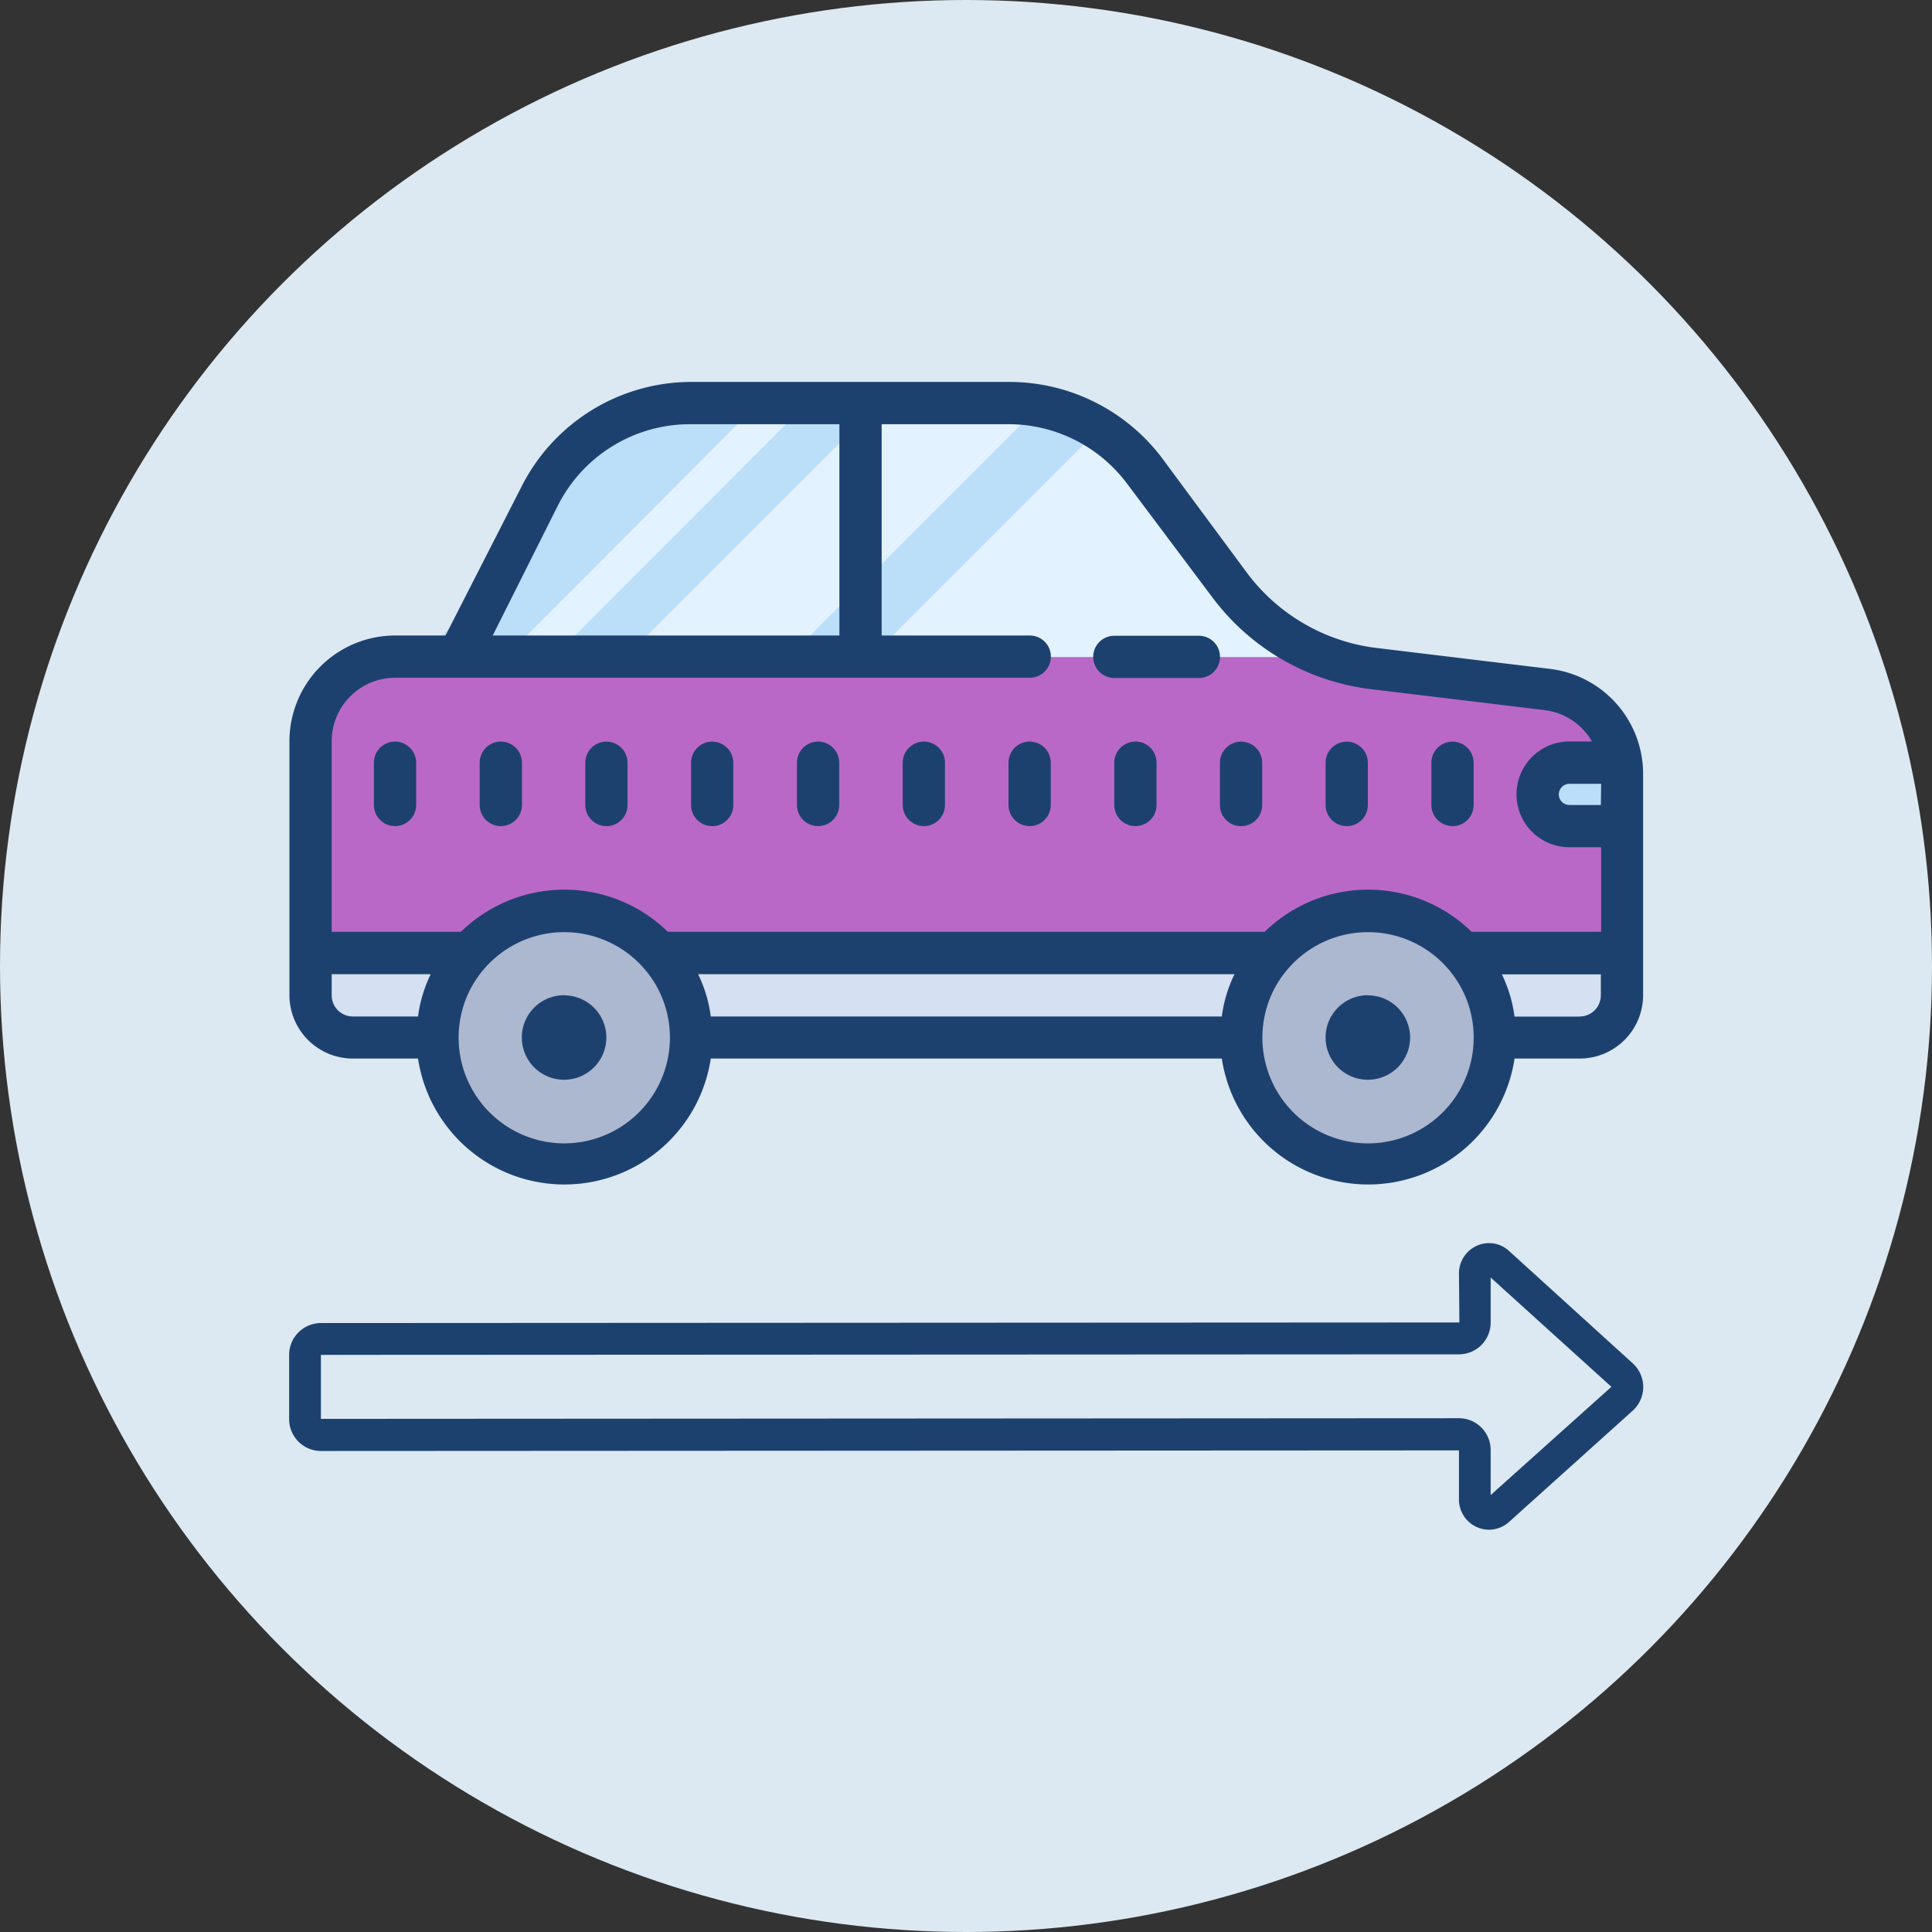 <svg xmlns="http://www.w3.org/2000/svg" width="32" height="32" viewBox="0 0 32 32">
  <rect x="0" y="0" width="32" height="32" fill="#333333" stroke="none"/>
  <g id="Exterior_Dimension" data-name="Exterior / Dimension" transform="translate(-40 -484)">
    <circle id="BG" cx="16" cy="16" r="16" transform="translate(40 484)" fill="#dce9f2"/>
    <g id="ic-dimensions">
      <g id="Group_162622" data-name="Group 162622" transform="translate(44.794 476.326)">
        <path id="Path_84836" data-name="Path 84836" d="M22.721,21.134V24.8a.7.7,0,0,1-.7.7H1.7a.7.7,0,0,1-.7-.7V20.6a1.4,1.4,0,0,1,.792-1.258A1.335,1.335,0,0,1,2.4,19.2H3.452l.631-1.261.7-1.4a2.8,2.8,0,0,1,2.228-1.541,2.382,2.382,0,0,1,.273,0h5.276a2.827,2.827,0,0,1,.487.042h0A2.827,2.827,0,0,1,14.8,16.114l1.4,1.892a2.992,2.992,0,0,0,.277.322,3.5,3.5,0,0,0,2.1,1.051l.547.067,2.358.294A1.4,1.4,0,0,1,22.721,21.134Z" transform="translate(-0.65 -0.642)" fill="#ba68c8"/>
        <path id="Path_84837" data-name="Path 84837" d="M21.194,19.2H6.2l1.261-1.261.7-1.4a2.8,2.8,0,0,1,2.228-1.541,2.382,2.382,0,0,1,.273,0h5.276a2.827,2.827,0,0,1,.487.042h.021a2.8,2.8,0,0,1,1.734,1.079l1.4,1.892a2.992,2.992,0,0,0,.277.322,3.5,3.5,0,0,0,.785.617,3.854,3.854,0,0,0,.55.252Z" transform="translate(-4.028 -0.642)" fill="#bbdef9"/>
        <path id="Path_84838" data-name="Path 84838" d="M22.721,41.07v.676a.7.7,0,0,1-.7.7H1.7a.7.7,0,0,1-.7-.7V41.07Z" transform="translate(-0.65 -17.586)" fill="#d5e0f3"/>
        <path id="Path_84839" data-name="Path 84839" d="M59.29,32.15h1.258v.862H59.29Z" transform="translate(-38.519 -11.791)" fill="#bbdef9"/>
        <path id="Path_84840" data-name="Path 84840" d="M23.26,18.944l-.252.252H16.264l3.77-3.77a2.778,2.778,0,0,1,.746.7l1.4,1.892a2.992,2.992,0,0,0,.277.322,3.5,3.5,0,0,0,.8.6ZM19.1,14.993l-4.2,4.2H12.2l4.2-4.2Zm-3.9,0L11,19.2h-.8l1.261-1.261,2.929-2.943a2.382,2.382,0,0,1,.273,0Z" transform="translate(-6.627 -0.642)" fill="#e3f2ff"/>
        <path id="Path_84841" data-name="Path 84841" d="M22.415,39a2.1,2.1,0,1,0,2.1,2.1A2.1,2.1,0,0,0,22.415,39ZM9.1,39a2.1,2.1,0,1,0,2.1,2.1A2.1,2.1,0,0,0,9.1,39Z" transform="translate(-4.548 -16.242)" fill="#acb7d0"/>
        <path id="Path_84842" data-name="Path 84842" d="M20.887,18.754l-2.9-.35a3.153,3.153,0,0,1-2.134-1.251l-1.4-1.892A3.171,3.171,0,0,0,11.911,14H6.635a3.153,3.153,0,0,0-2.8,1.752L2.585,18.2H1.752A1.752,1.752,0,0,0,0,19.956v4.2a1.051,1.051,0,0,0,1.051,1.051H2.13a2.452,2.452,0,0,0,4.849,0h8.464a2.452,2.452,0,0,0,4.849,0H21.37a1.051,1.051,0,0,0,1.051-1.051V20.492A1.752,1.752,0,0,0,20.887,18.754Zm.834,2.253H21.2a.175.175,0,0,1,0-.35h.526ZM4.442,16.056A2.452,2.452,0,0,1,6.635,14.7H9.109v3.5H3.367ZM1.752,18.9h10.51a.35.35,0,1,0,0-.7H9.809V14.7h2.1a2.452,2.452,0,0,1,1.962.981l1.419,1.892A3.854,3.854,0,0,0,17.9,19.087l2.9.35a1.051,1.051,0,0,1,.774.518H21.2a.876.876,0,0,0,0,1.752h.526v1.4H19.58a2.452,2.452,0,0,0-3.426,0H6.267a2.452,2.452,0,0,0-3.426,0H.7V19.956A1.051,1.051,0,0,1,1.752,18.9ZM15.443,24.51H6.979a2.256,2.256,0,0,0-.21-.7h8.884A2.256,2.256,0,0,0,15.443,24.51ZM.7,24.16v-.35H2.34a2.256,2.256,0,0,0-.21.7H1.051A.35.35,0,0,1,.7,24.16Zm3.854,2.452a1.752,1.752,0,0,1-1.717-2.1,1.724,1.724,0,0,1,.315-.7,1.752,1.752,0,0,1,2.8,0,1.724,1.724,0,0,1,.315.7,1.752,1.752,0,0,1-1.717,2.1Zm13.313,0a1.752,1.752,0,0,1-1.717-2.1,1.724,1.724,0,0,1,.315-.7,1.752,1.752,0,0,1,2.8,0,1.724,1.724,0,0,1,.315.7,1.752,1.752,0,0,1-1.717,2.1Zm3.5-2.1H20.291a2.256,2.256,0,0,0-.21-.7h1.64v.35A.35.35,0,0,1,21.37,24.51Z" transform="translate(0 0)" fill="#1d416f"/>
        <path id="Path_84843" data-name="Path 84843" d="M6.1,29.153a.35.35,0,0,0,.35-.35v-.7a.35.35,0,1,0-.7,0v.7A.35.35,0,0,0,6.1,29.153Zm-1.752,0a.35.35,0,0,0,.35-.35v-.7a.35.35,0,1,0-.7,0v.7A.35.35,0,0,0,4.35,29.153Zm7.007,0a.35.35,0,0,0,.35-.35v-.7a.35.35,0,1,0-.7,0v.7A.35.35,0,0,0,11.357,29.153Zm1.752,0a.35.35,0,0,0,.35-.35v-.7a.35.35,0,1,0-.7,0v.7A.35.35,0,0,0,13.109,29.153Zm1.752,0a.35.35,0,0,0,.35-.35v-.7a.35.35,0,1,0-.7,0v.7A.35.35,0,0,0,14.86,29.153Zm1.752-1.4a.35.35,0,0,0-.35.35v.7a.35.35,0,0,0,.7,0v-.7A.35.35,0,0,0,16.612,27.752Zm1.4,1.051a.35.35,0,0,0,.7,0v-.7a.35.35,0,1,0-.7,0Zm2.1.35a.35.35,0,0,0,.35-.35v-.7a.35.35,0,1,0-.7,0v.7A.35.35,0,0,0,20.115,29.153Zm1.752,0a.35.35,0,0,0,.35-.35v-.7a.35.35,0,0,0-.7,0v.7A.35.35,0,0,0,21.867,29.153Zm-12.262,0a.35.35,0,0,0,.35-.35v-.7a.35.35,0,1,0-.7,0v.7A.35.35,0,0,0,9.605,29.153Zm-1.752,0a.35.35,0,0,0,.35-.35v-.7a.35.35,0,1,0-.7,0v.7A.35.35,0,0,0,7.854,29.153Zm12.612,2.8a.7.7,0,1,0,.7.7A.7.7,0,0,0,20.466,31.956Zm-13.313,0a.7.7,0,1,0,.7.7A.7.7,0,0,0,7.153,31.956ZM16.262,26.7h1.4a.35.35,0,1,0,0-.7h-1.4a.35.35,0,0,0,0,.7Z" transform="translate(-2.599 -7.796)" fill="#1d416f"/>
      </g>
      <path id="Path_84898" data-name="Path 84898" d="M13.869,11.747a.49.49,0,0,1-.2-.045.5.5,0,0,1-.293-.46v-.809l-18.852.01a.528.528,0,0,1-.524-.531V8.855a.527.527,0,0,1,.522-.531l18.861-.01-.007-.809a.5.5,0,0,1,.293-.46.488.488,0,0,1,.527.076L16.253,8.99a.529.529,0,0,1,0,.786L14.2,11.623A.5.5,0,0,1,13.869,11.747ZM13.378,9.9a.526.526,0,0,1,.523.53v.743l2-1.793-2-1.81v.742a.526.526,0,0,1-.521.53l-18.854.009V9.911Z" transform="translate(50.789 497.59)" fill="#1d416f"/>
    </g>
  </g>
</svg>
